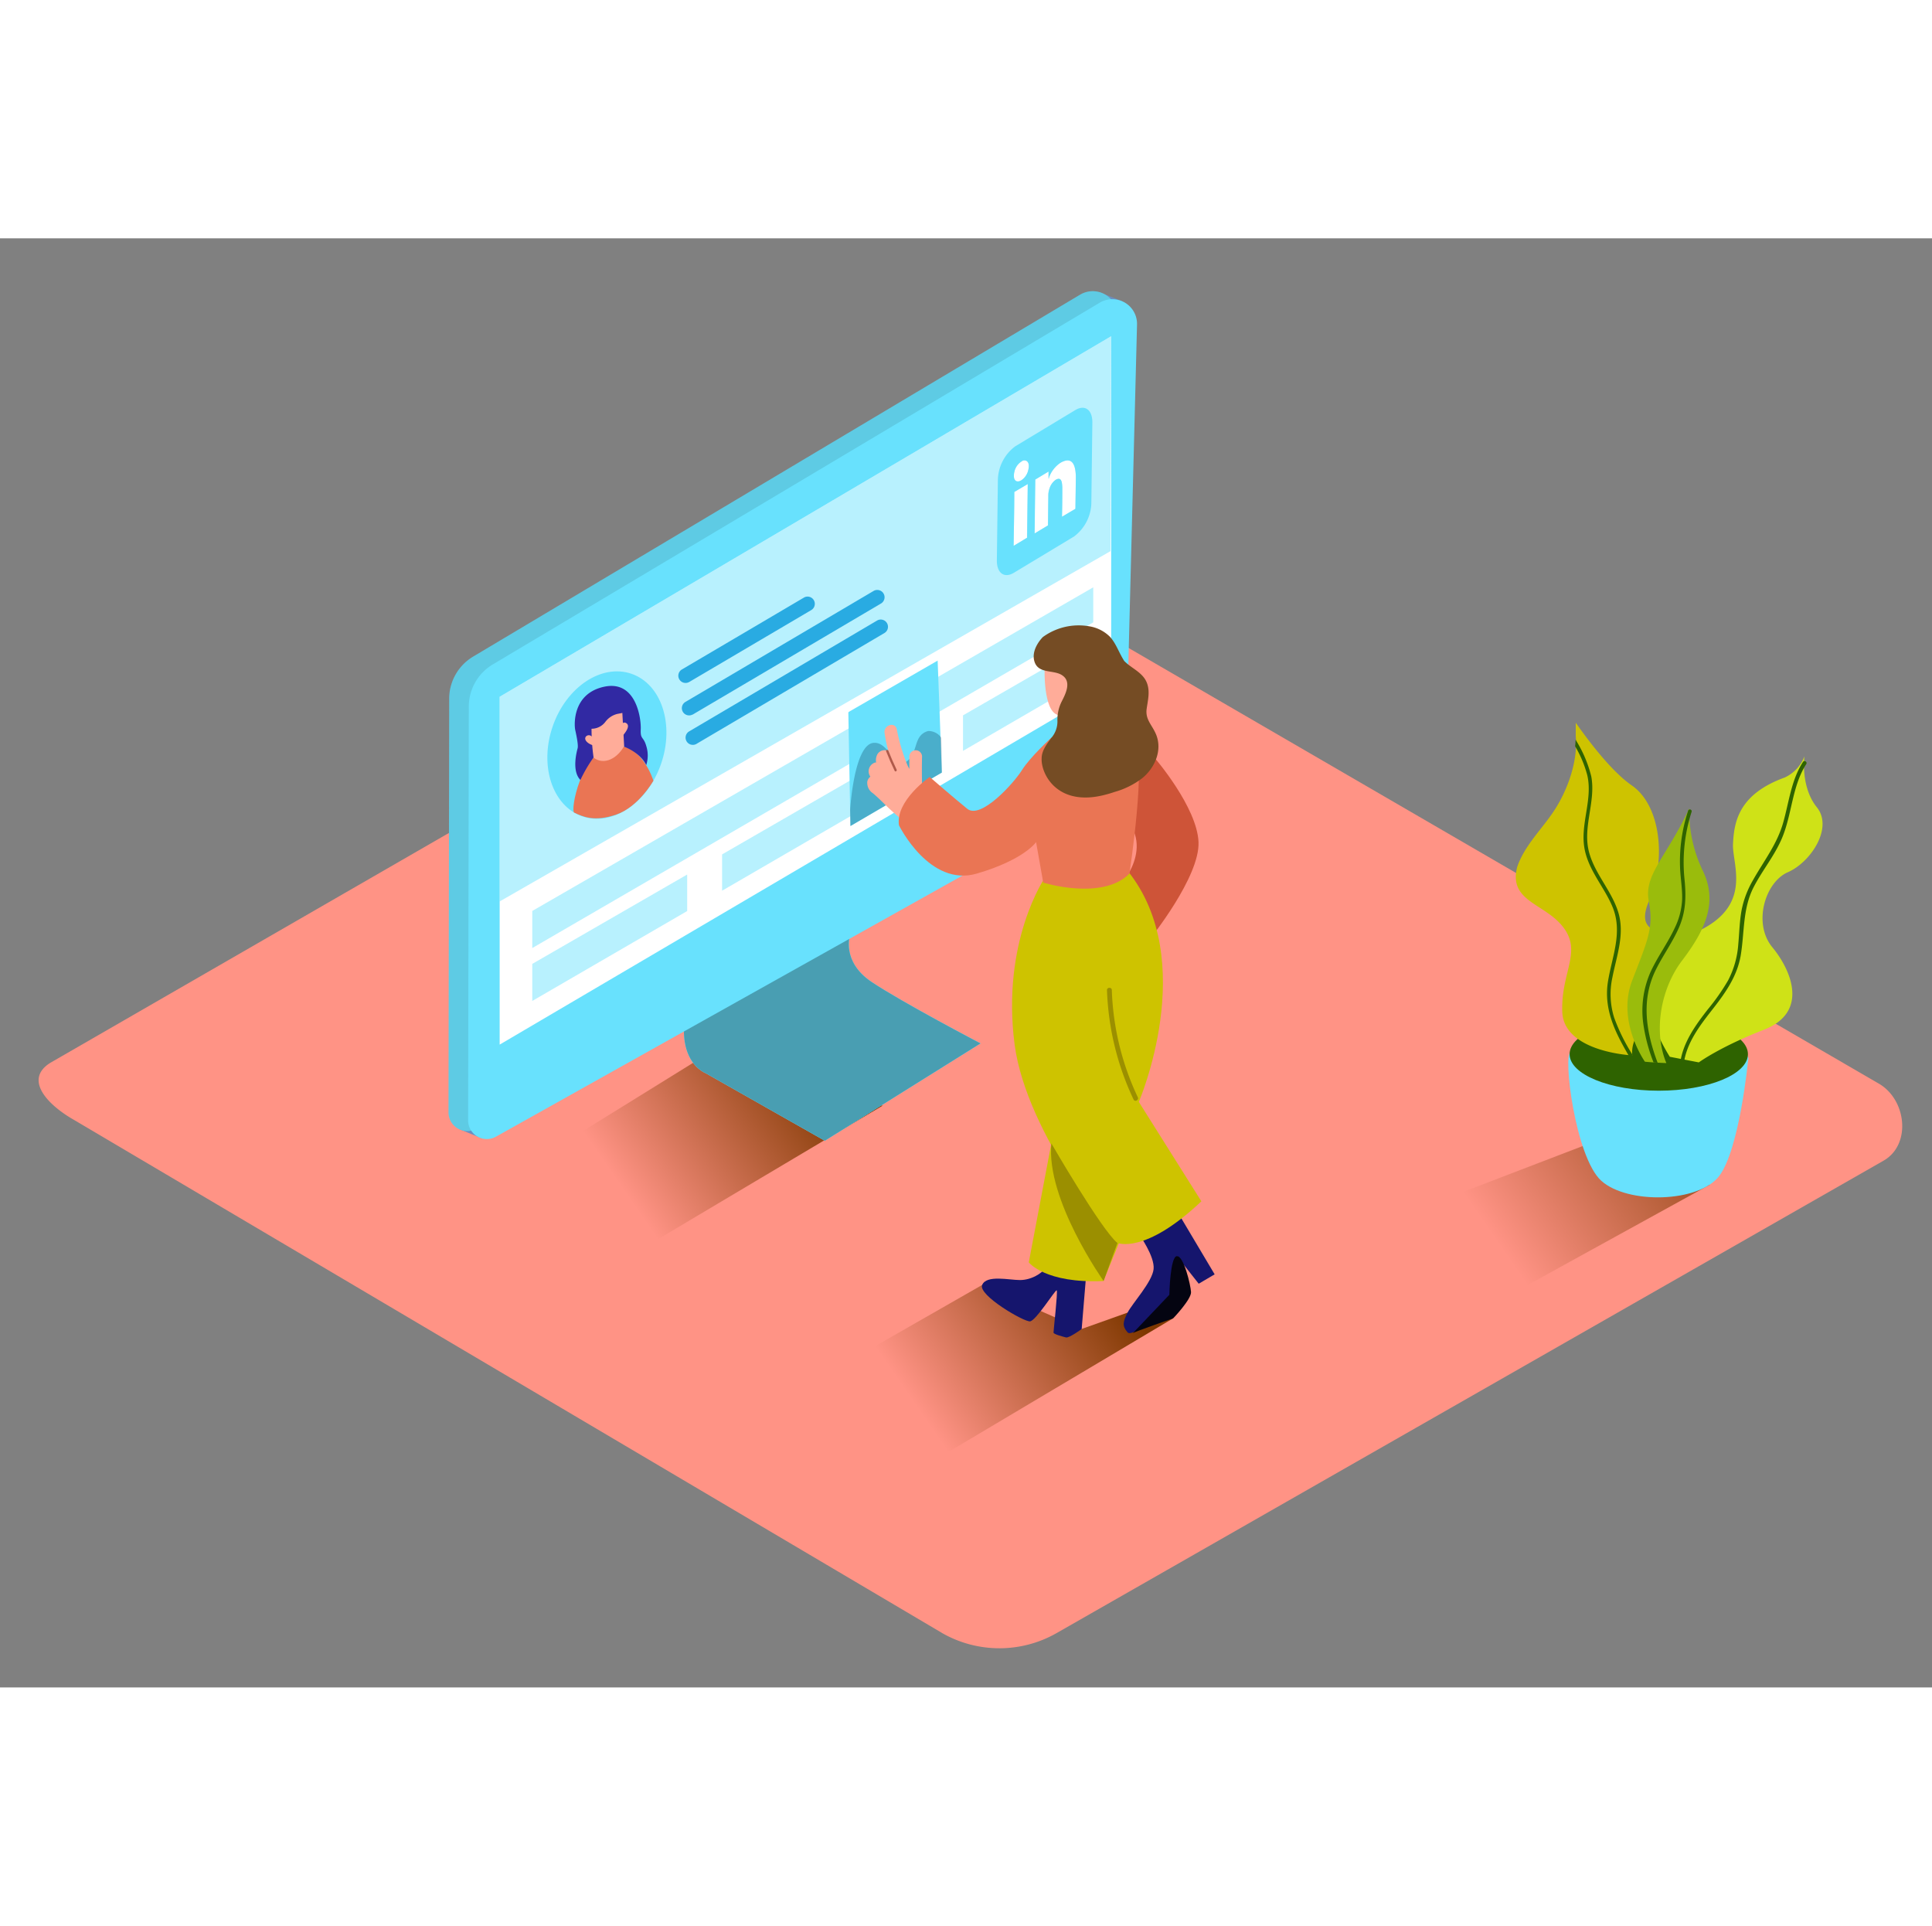 <svg id="Layer_2" data-name="Layer 2" xmlns="http://www.w3.org/2000/svg" xmlns:xlink="http://www.w3.org/1999/xlink" viewBox="0 0 400 300" data-imageid="coughing-c" imageName="LinkedIn" class="illustrations_image" style="width: 301px;"><rect x="0" y="0" width="400" height="300" fill="#808080" stroke="none"/><defs><linearGradient id="linear-gradient" x1="308.7" y1="207.1" x2="359.52" y2="171.98" gradientUnits="userSpaceOnUse"><stop offset="0.01" stop-color="#ff9385"/><stop offset="0.99" stop-color="#7f3800"/></linearGradient><linearGradient id="linear-gradient-2" x1="128.81" y1="197.53" x2="169.13" y2="169.66" xlink:href="#linear-gradient"/><linearGradient id="linear-gradient-3" x1="188.92" y1="241.55" x2="229.24" y2="213.69" xlink:href="#linear-gradient"/></defs><title>PP</title><path d="M195.22,288.83,15.5,182.61c-5.72-3.21-10.63-8.49-5.05-11.94l180.37-104c2.71-1.68,6.82-2.78,9.57-1.18L389,175c5.72,3.32,6.75,12.6,1,15.93L218.91,288.66A23.9,23.9,0,0,1,195.22,288.83Z" fill="#ff9385"/><path d="M335.76,184.82,282,205.44a232.85,232.85,0,0,1,26,15.81L354,195.92C345.44,190.84,344.17,190.07,335.76,184.82Z" fill="url(#linear-gradient)"/><path d="M132,209.72l50.74-30.17-9.43-1.18-3.85-9.51-18.71-2.66-44.73,27.71A232.85,232.85,0,0,1,132,209.72Z" fill="url(#linear-gradient-2)"/><path d="M99.72,186.32,95,184.38s1.93-1.79,1.93-1.79Z" fill="#6c8fc1"/><polygon points="232.37 13.05 227.47 11.09 228.29 13.69 231.39 13.83 232.37 13.05" fill="#6c8fc1"/><path d="M93,95.29l-.14,85.65a3.87,3.87,0,0,0,5.76,3.38l126.13-70.59a8.4,8.4,0,0,0,4.29-7.12l2.31-90.42a5.11,5.11,0,0,0-7.73-4.52L98,86.57A10.17,10.17,0,0,0,93,95.29Z" fill="#68e1fd" class="target-color"/><path d="M93,95.29l-.14,85.65a3.87,3.87,0,0,0,5.76,3.38l126.13-70.59a8.4,8.4,0,0,0,4.29-7.12l2.31-90.42a5.11,5.11,0,0,0-7.73-4.52L98,86.57A10.17,10.17,0,0,0,93,95.29Z" opacity="0.1"/><path d="M189.74,124.05,176,144.18s-1.9,5.52,4.47,9.78S203,166.67,203,166.67l-32.23,20.15-24.69-14s-11-4.08,1.45-26.8" fill="#68e1fd" class="target-color"/><path d="M189.74,124.05,176,144.18s-1.9,5.52,4.47,9.78S203,166.67,203,166.67l-32.23,20.15-24.69-14s-11-4.08,1.45-26.8" fill="#68e1fd" class="target-color"/><path d="M189.74,124.05,176,144.18s-1.9,5.52,4.47,9.78S203,166.67,203,166.67l-32.23,20.15-24.69-14s-11-4.08,1.45-26.8" opacity="0.3"/><path d="M97.06,96.95l-.14,85.65a3.87,3.87,0,0,0,5.76,3.38l126.13-70.59a8.4,8.4,0,0,0,4.29-7.12l2.31-90.42a5.11,5.11,0,0,0-7.73-4.52L102,88.23A10.17,10.17,0,0,0,97.06,96.95Z" fill="#68e1fd" class="target-color"/><polygon points="103.45 94.91 103.45 166.92 230.06 92.49 230.06 20.27 103.45 94.91" fill="#fff"/><polygon points="103.45 137.28 229.92 64.76 230.06 20.27 103.45 94.91 103.45 137.28" fill="#68e1fd" opacity="0.47" class="target-color"/><path d="M219.51,46.49a4.08,4.08,0,0,1,.85-.4c1.34-.44,2,.38,2.27,1.94a9.26,9.26,0,0,1,.1,1.53c0,2.06,0,4.12-.08,6.19V56l-2.77,1.67v-.29c0-1.83.05-3.67.06-5.5a7,7,0,0,0-.09-1.23c-.12-.65-.42-1-1-.76a2,2,0,0,0-.3.15,3.35,3.35,0,0,0-1.25,1.67,4.39,4.39,0,0,0-.28,1.65l-.07,5.78v.3l-2.77,1.67.14-11.16,2.75-1.66c0,.49,0,1,0,1.46l.07,0,0-.15A6.15,6.15,0,0,1,219.51,46.49Z" fill="#fff"/><path d="M211.51,46.22a.9.9,0,0,1,1.12-.05c.41.33.48,1,.26,1.86A3.43,3.43,0,0,1,211.64,50l-.21.15c-1.12.69-1.81-.12-1.46-1.68a3.43,3.43,0,0,1,1-1.83A3.49,3.49,0,0,1,211.51,46.22Z" fill="#fff"/><path d="M210,52.51l2.77-1.67L212.62,62l-2.76,1.66C209.91,60,210,56.24,210,52.51Z" fill="#fff"/><path d="M222.66,35.54c2-1.18,3.53,0,3.5,2.61l-.21,16.7a8.94,8.94,0,0,1-3.58,6.88l-12.49,7.53c-2,1.18-3.53,0-3.49-2.62l.21-16.69a8.94,8.94,0,0,1,3.58-6.88Zm0,20.22c0-2.07.06-4.14.08-6.19a9.26,9.26,0,0,0-.1-1.53c-.24-1.56-.92-2.38-2.27-1.94a4.08,4.08,0,0,0-.85.4,6.15,6.15,0,0,0-2.35,3.09l0,.15-.07,0c0-.49,0-1,0-1.46l-2.75,1.66-.14,11.16,2.77-1.67v-.3l.07-5.78a4.39,4.39,0,0,1,.28-1.65A3.35,3.35,0,0,1,218.55,50a2,2,0,0,1,.3-.15c.58-.23.89.11,1,.76a7,7,0,0,1,.09,1.23c0,1.83,0,3.67-.06,5.5v.29L222.65,56v-.21m-10,6.25.14-11.16L210,52.51c0,3.72-.09,7.44-.14,11.16L212.62,62m.26-14c.22-.86.15-1.53-.26-1.86a.9.9,0,0,0-1.12.05,3.49,3.49,0,0,0-.49.37,3.43,3.43,0,0,0-1,1.83c-.36,1.56.34,2.36,1.46,1.68l.21-.15A3.43,3.43,0,0,0,212.88,48" fill="#68e1fd" class="target-color"/><ellipse cx="125.65" cy="104.91" rx="15.61" ry="11.87" transform="translate(-14.54 189.41) rotate(-70.94)" fill="#68e1fd" class="target-color"/><path d="M118.88,118.89c-.82-.38,1.33-12.37,7.59-13.71s8.81,7.11,8.81,7.11-3.06,5.4-7.67,7S120.55,119.67,118.88,118.89Z" fill="#ea7554"/><ellipse cx="125.72" cy="101.51" rx="6.79" ry="4.63" transform="translate(-2.26 200.15) rotate(-76.54)" fill="#ffac99"/><path d="M133.82,105.16c-.6-2.13-1.26-1.31-1.16-3.51s-.92-10.24-7.57-8.82-6.2,8-6,8.92.69,3.13.5,3.83-1.26,4.72.58,6.55a29.83,29.83,0,0,1,2.72-4.66,43.76,43.76,0,0,1-.42-5.94,3.57,3.57,0,0,0,2.88-1.45,4.42,4.42,0,0,1,2.42-1.61c.38-.08.73-.13,1.08-.22l.38,7s3.28,1.15,4.57,3.8A6.55,6.55,0,0,0,133.82,105.16Z" fill="#3129a3"/><path d="M123.23,104.1a2,2,0,0,0-.84-1.07.81.81,0,0,0-1.12.16c-.53.88,1.07,1.77,1.77,1.8A.47.47,0,0,0,123.23,104.1Z" fill="#ffac99"/><path d="M129.72,100.41c-.86-.63-1.61.83-1.64,1.5a.41.41,0,0,0,.2.38l-.08.11c-.37.46.27,1.14.65.67S130.61,101.06,129.72,100.41Z" fill="#ffac99"/><line x1="141.9" y1="90.57" x2="167.23" y2="75.64" fill="#ea7554"/><path d="M142.66,91.87,168,76.94a1.5,1.5,0,0,0-1.51-2.59L141.14,89.28a1.5,1.5,0,0,0,1.51,2.59Z" fill="#29abe2"/><line x1="142.63" y1="97.31" x2="181.63" y2="74.32" fill="#ea7554"/><path d="M143.39,98.61l39-23A1.5,1.5,0,0,0,180.87,73l-39,23a1.5,1.5,0,0,0,1.51,2.59Z" fill="#29abe2"/><line x1="143.4" y1="103.39" x2="182.39" y2="80.4" fill="#ea7554"/><path d="M144.15,104.69l39-23a1.5,1.5,0,0,0-1.51-2.59l-39,23a1.5,1.5,0,0,0,1.51,2.59Z" fill="#29abe2"/><polygon points="110.2 139.25 110.2 146.93 226.35 79.5 226.35 72.25 110.2 139.25" fill="#68e1fd" opacity="0.47" class="target-color"/><polygon points="142.27 131.71 110.2 150.21 110.2 157.88 142.27 139.27 142.27 131.71" fill="#68e1fd" opacity="0.47" class="target-color"/><polygon points="199.38 98.76 199.38 106.11 226.35 90.45 226.35 83.21 199.38 98.76" fill="#68e1fd" opacity="0.47" class="target-color"/><polygon points="178.46 110.83 149.5 127.54 149.5 135.06 178.46 118.25 178.46 110.83" fill="#68e1fd" opacity="0.47" class="target-color"/><path d="M325.21,168.47c-1.7.18.9,21.8,6.34,26.66s20.15,4.53,24.38-1,6-24,6-24S365,164.32,325.21,168.47Z" fill="#68e1fd" class="target-color"/><ellipse cx="343.43" cy="168.9" rx="18.46" ry="7.56" fill="#2e6300"/><path d="M323.35,142.24c4.46,5.32-.18,9.46.1,17.86s14.5,9.05,14.5,9.05c-.77-6.87,10.79-11.77,10.33-19.62s-10.58-3.59-6.88-12.32,2.37-19.84-3.53-23.93c-4.37-3-9.35-9.76-11.63-13,0,.94,0,1.87,0,2.8.45,5.12-1.59,10.77-4.1,14.82-2.33,3.76-5.71,6.9-7.54,11a12.46,12.46,0,0,0-.5,1.31C312.36,137.15,319.5,137.65,323.35,142.24Z" fill="#cec300"/><path d="M326.2,103.77q0,.69-.09,1.38a23.63,23.63,0,0,1,2.52,6c1.19,5.16-1.6,10.29-.52,15.47.93,4.49,4.18,7.87,5.83,12,2,5.14-.15,10-1,15.07-1,5.85,1.47,10.71,4.3,15.56.25.43.88,0,.63-.43a38.54,38.54,0,0,1-3.68-7.5,16.22,16.22,0,0,1-.36-8.31c.89-4.57,2.66-9.07,1.14-13.73-1.41-4.3-4.68-7.64-5.92-12-1.51-5.27,1.39-10.55.41-15.86a25.84,25.84,0,0,0-3.12-7.41Z" fill="#2e6300"/><path d="M370.16,131.23c4.72-2.06,9.44-9.18,6-13.44s-2.57-10.56-2.57-10.56a7.89,7.89,0,0,1-4.07,4.39c-9.65,3.49-10.51,9.31-10.72,13.8s4.93,14.15-10.5,19.32-2.58,24.7-2.58,24.7l6,1.16h0c.2-.14,4.5-3.26,13.5-6.77,9.22-3.59,5.79-12.13,1.72-17.07S365.44,133.28,370.16,131.23Z" fill="#cfe217"/><path d="M373.29,108.39c-2.41,3.73-2.89,8.24-4.07,12.47-1.28,4.6-4.11,8.11-6.37,12.17a19.79,19.79,0,0,0-2.27,6.05c-.43,2.33-.47,4.72-.69,7.08a19,19,0,0,1-2.11,7.47,44.31,44.31,0,0,1-4.2,6c-2.56,3.28-5.19,6.92-5.72,11.16l.76,0c.56-4.17,3.23-7.71,5.75-10.93,2.65-3.38,5.2-6.84,6-11.25.84-4.87.38-9.73,2.68-14.24,1.94-3.79,4.75-7,6.24-11.08,1.76-4.77,1.89-10.14,4.69-14.47C374.21,108.36,373.56,108,373.29,108.39Z" fill="#2e6300"/><path d="M345,170.74c-2.69-6.46-1.24-15.3,3.25-21.21,4.71-6.21,7.51-12,4.29-18.62a28.27,28.27,0,0,1-2.79-12.9c-4.72,10.11-9.44,13.7-8.39,19.21s-.19,8-3.46,16.5c-3,7.89,1.9,15.62,2.66,16.74Q342.81,170.67,345,170.74Z" fill="#9abc0c"/><path d="M342.35,170.61l.84.06c-2.34-6.22-3.49-12.88-.41-19.16,1.47-3,3.44-5.68,4.79-8.73,1.46-3.3,1.55-6.42,1.2-10a34.11,34.11,0,0,1,1.44-14,.38.38,0,1,0-.72-.21,33.39,33.39,0,0,0-1.64,12c.11,2.15.5,4.3.41,6.46a15,15,0,0,1-1.5,5.69c-1.46,3.15-3.53,5.93-5,9.09a19.82,19.82,0,0,0-1.54,10.74A35.21,35.21,0,0,0,342.35,170.61Z" fill="#2e6300"/><path d="M195,110.6l-.87-23.18L175.8,98a.29.29,0,0,0-.16.27l.43,23.41L195,110.6" fill="#68e1fd" class="target-color"/><path d="M192.16,102c-3.12.88-2,4.33-4.28,6.17-2.72,2.24-3.75-4.11-7.09-3.71-4,.48-4.78,13.87-4.78,13.87l.06,3.34L195,110.6l-.13-7.23A3.23,3.23,0,0,0,192.16,102Z" fill="#053855" opacity="0.3"/><path d="M192.15,253.75l50.74-30.17-9.43-1.18-9.55,3.4-20.61-9.1-37.13,21.24A232.85,232.85,0,0,1,192.15,253.75Z" fill="url(#linear-gradient-3)"/><path d="M239.14,107.66s8.69,10.09,9,17.31-10,20-10,20l-6.64-10.48s8.65-8.94,0-15.82c0,0-3-11.6,7.61-11" fill="#ce5438"/><path d="M235.84,206.21s3.27,4.53,3,7.18-4.43,7.12-5.38,9-1.2,2.72,0,4.11,11.39-7.5,11.62-8.93-1.42-6.87-1.42-6.87l4.52,5.72,3.3-1.94-7-11.77" fill="#15156d"/><path d="M234.55,226.65c.28-.27,8.35-3.07,8.35-3.07s3.79-3.95,3.69-5.45-1.5-7.48-2.92-7.42-1.57,8-1.57,8Z" fill="#040411"/><path d="M224.95,213.72l-1,12.08s-2.61,1.91-3.25,1.74-2.56-.66-2.58-1,.92-8.54.66-8.75-4.27,6.28-5.52,6.42-10.83-5.43-9.91-7.55,5.55-1,7.83-1,5.44-1.33,7.15-5.24" fill="#15156d"/><path d="M218.88,181,213,212s3.38,4.41,15.45,3.86l9-22" fill="#cec300"/><path d="M216.3,132.42s-9,13.15-6.24,34.44c2.46,18.87,21.3,41.11,21.3,41.11s5.64,2.49,17.37-8.61l-12.95-20.58s12.62-29.23-2.28-47.8" fill="#cec300"/><path d="M190.9,107.19a1.32,1.32,0,0,0-2.63,0c0,.89,0,1.77,0,2.66-.1-.19-.2-.38-.3-.57a38,38,0,0,1-2.29-7.6c-.32-1.69-2.76-.93-2.54.7a26.4,26.4,0,0,0,.8,3.78l-.26-.11a1.73,1.73,0,0,0-2.21,1.22,2.44,2.44,0,0,0-.07,1.25l-.2,0a1.9,1.9,0,0,0-1,2.93,1.75,1.75,0,0,0-.63,1,2.54,2.54,0,0,0,1.13,2.41c.91.75,1.89,1.73,2.72,2.54,1.08,1.06,2.31,2.11,3.33,3s2.69-1.95,2.7-2.89a1.2,1.2,0,0,0,1.57-1.22Q190.8,111.74,190.9,107.19Z" fill="#ffac99"/><path d="M185.64,110q-.93-1.94-1.72-3.94c-.11-.28-.57-.16-.46.13q.81,2.06,1.77,4.06C185.36,110.51,185.77,110.27,185.64,110Z" fill="#af594a"/><path d="M217.67,103.38s-4.39,4-6.09,6.72-8.52,10.27-11.32,8-7.78-6.59-7.78-6.59-7.1,4.88-6.36,10c0,0,6.3,12.88,16.13,10S214.51,125,214.51,125l1.48,8.38s12.19,3.82,17.84-1.85c0,0,3.71-24.06,1-27.66" fill="#ea7554"/><path d="M216.31,88.81c-.09.28-.3,9,2.66,9.84s8-1.24,9.32-4-.56-11.58-5.24-12.09S217.14,86.26,216.31,88.81Z" fill="#ffac99"/><path d="M239.3,102.58c-.84-1.92-2.22-3-1.89-5.22.25-1.75.7-3.47.09-5.2s-2.14-2.61-3.58-3.67a9.16,9.16,0,0,1-1.17-1l-.31-.52c-.86-1.46-1.48-3.23-2.64-4.48a7.76,7.76,0,0,0-4.23-2.16,12.59,12.59,0,0,0-9.65,2.21s-2.55,2.45-1.75,5.07,4,1.66,5.74,2.85c2,1.32.72,3.84-.11,5.45a8.37,8.37,0,0,0-.87,4,5.23,5.23,0,0,1-1.27,3.52c-.93,1.28-2,2.61-2,4.26-.14,3.24,3.28,10.06,13.09,7.52.63-.16,1.29-.35,1.95-.58a17,17,0,0,0,5.78-2.86C239.14,109.61,240.74,105.88,239.3,102.58Z" fill="#754c24"/><path d="M217.68,187.38S228,205.24,231.36,208l-2.87,7.86S216.51,199,217.68,187.38Z" fill="#9b8f00"/><path d="M235.57,177.82a56.24,56.24,0,0,1-5.38-22.2c0-.61-1-.61-1,0a57.45,57.45,0,0,0,5.51,22.68C235,178.86,235.83,178.37,235.57,177.82Z" fill="#9b8f00"/></svg>